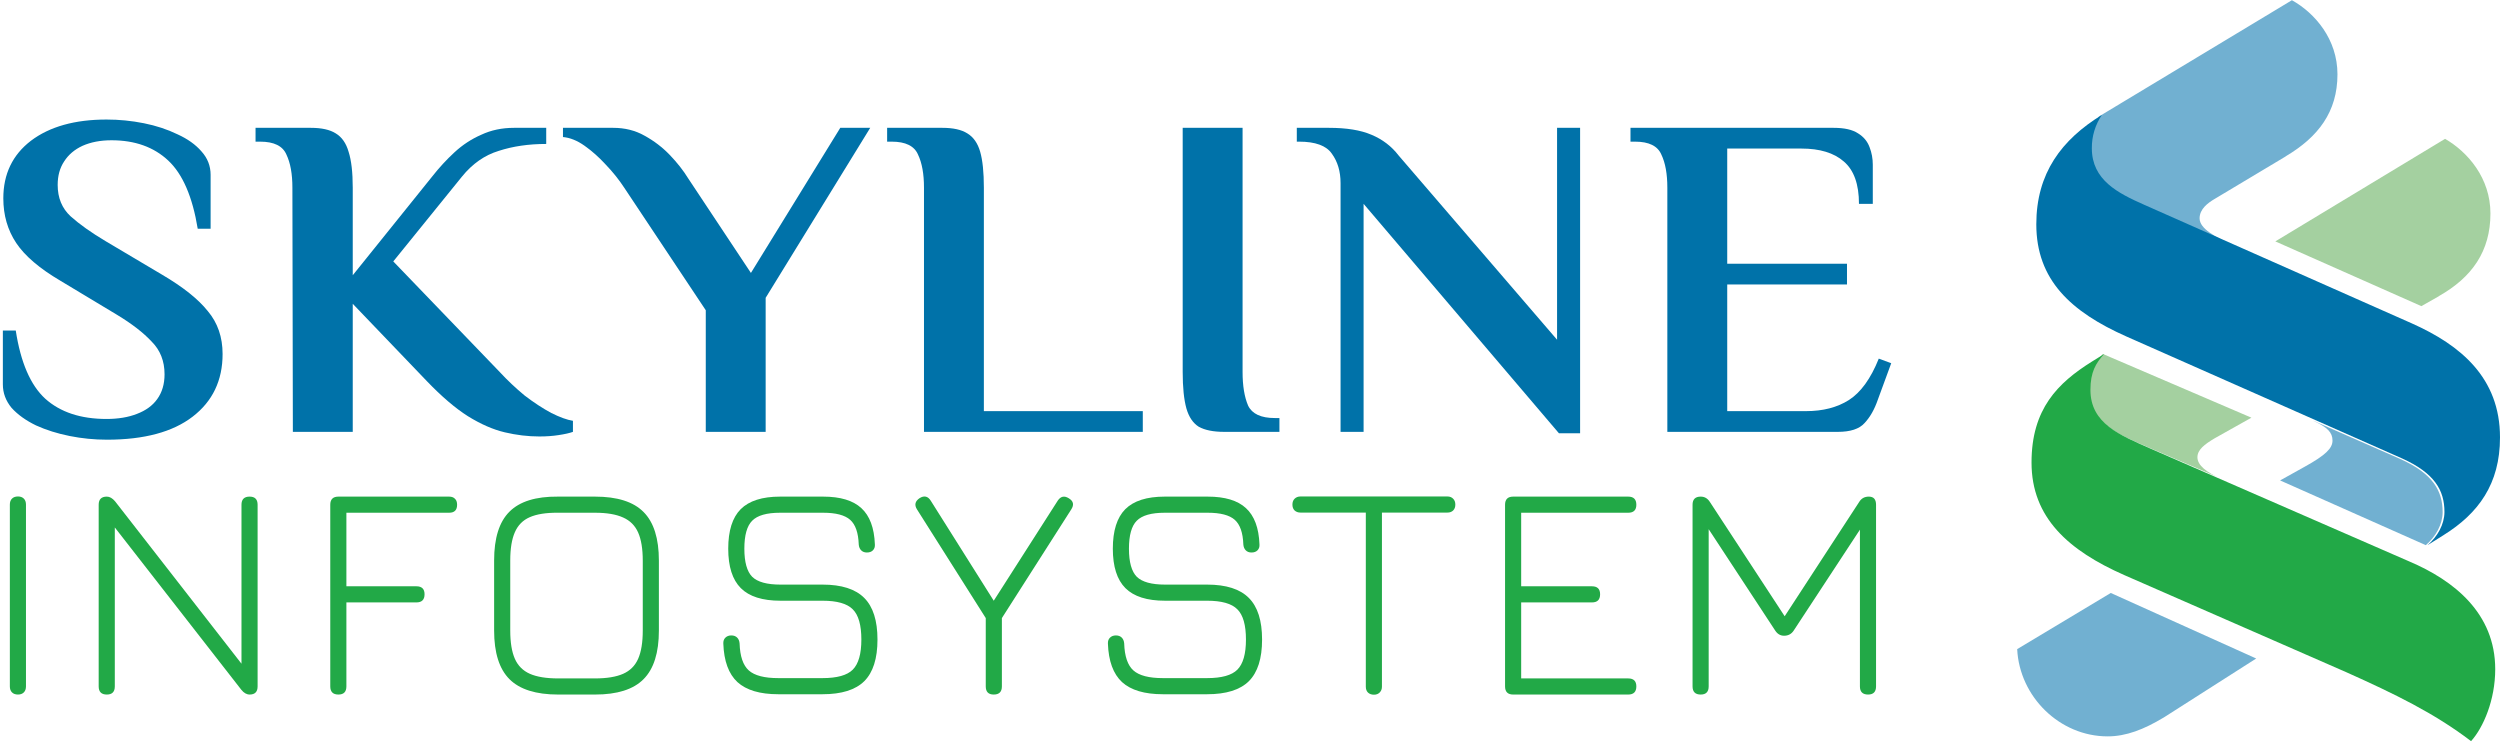 <svg width="521" height="155" viewBox="0 0 521 155" fill="none" xmlns="http://www.w3.org/2000/svg">
    <path
        d="M22.292 91.632C19.668 91.632 17.076 91.376 14.516 90.864C11.956 90.352 9.62 89.616 7.508 88.656C5.396 87.632 3.7 86.416 2.42 85.008C1.204 83.536 0.596 81.904 0.596 80.112V68.88H3.284C4.308 75.536 6.356 80.272 9.428 83.088C12.564 85.904 16.82 87.312 22.196 87.312C24.628 87.312 26.74 86.96 28.532 86.256C30.388 85.552 31.796 84.528 32.756 83.184C33.78 81.776 34.292 80.048 34.292 78C34.292 75.248 33.396 72.976 31.604 71.184C29.876 69.328 27.476 67.472 24.404 65.616L12.596 58.512C8.244 55.952 5.172 53.328 3.38 50.64C1.588 47.952 0.692 44.848 0.692 41.328C0.692 36.272 2.612 32.272 6.452 29.328C10.356 26.384 15.604 24.912 22.196 24.912C24.82 24.912 27.412 25.168 29.972 25.68C32.532 26.192 34.868 26.96 36.98 27.984C39.092 28.944 40.756 30.128 41.972 31.536C43.252 32.944 43.892 34.576 43.892 36.432V47.664H41.204C40.116 41.008 38.068 36.272 35.06 33.456C32.052 30.64 28.116 29.232 23.252 29.232C20.948 29.232 18.932 29.616 17.204 30.384C15.54 31.152 14.26 32.24 13.364 33.648C12.468 34.992 12.02 36.624 12.02 38.544C12.02 41.232 12.916 43.408 14.708 45.072C16.564 46.736 18.996 48.464 22.004 50.256L33.812 57.264C38.164 59.824 41.332 62.352 43.316 64.848C45.364 67.28 46.388 70.256 46.388 73.776C46.388 79.28 44.308 83.632 40.148 86.832C35.988 90.032 30.036 91.632 22.292 91.632Z"
        fill="#0072A9" />
    <path
        d="M112.392 90.96C110.024 90.96 107.624 90.672 105.192 90.096C102.76 89.52 100.2 88.4 97.512 86.736C94.888 85.072 92.04 82.64 88.968 79.44L73.512 63.312V90H61.032L60.936 39.12C60.936 36.24 60.52 33.936 59.688 32.208C58.92 30.416 57.096 29.52 54.216 29.52H53.256V26.64H64.776C67.016 26.64 68.744 27.024 69.96 27.792C71.24 28.56 72.136 29.84 72.648 31.632C73.224 33.424 73.512 35.92 73.512 39.12V57.36L90.12 36.72C91.528 34.928 93.064 33.264 94.728 31.728C96.392 30.192 98.248 28.976 100.296 28.08C102.344 27.12 104.616 26.64 107.112 26.64H113.832V30C110.184 30 106.888 30.48 103.944 31.44C101 32.336 98.44 34.128 96.264 36.816L81.96 54.48L104.136 77.52C105.736 79.248 107.464 80.88 109.32 82.416C111.24 83.888 113.096 85.104 114.888 86.064C116.68 86.96 118.184 87.504 119.4 87.696V90C118.696 90.256 117.704 90.48 116.424 90.672C115.208 90.864 113.864 90.96 112.392 90.96Z"
        fill="#0072A9" />
    <path
        d="M147.083 90V64.656L130.091 39.12C129.003 37.456 127.723 35.856 126.251 34.32C124.843 32.784 123.371 31.472 121.835 30.384C120.299 29.296 118.795 28.688 117.323 28.56V26.64H127.787C130.219 26.64 132.395 27.184 134.315 28.272C136.299 29.36 138.059 30.704 139.595 32.304C141.131 33.904 142.411 35.536 143.435 37.2L156.491 56.88L175.115 26.64H181.355L159.563 62.064V90H147.083Z"
        fill="#0072A9" />
    <path
        d="M192.558 90V39.12C192.558 36.24 192.142 33.936 191.31 32.208C190.542 30.416 188.718 29.52 185.838 29.52H184.878V26.64H196.398C198.638 26.64 200.366 27.024 201.582 27.792C202.862 28.56 203.758 29.84 204.27 31.632C204.782 33.424 205.038 35.92 205.038 39.12V85.68H238.158V90H192.558Z"
        fill="#0072A9" />
    <path
        d="M255.113 90C252.873 90 251.113 89.648 249.833 88.944C248.617 88.176 247.753 86.896 247.241 85.104C246.729 83.248 246.473 80.72 246.473 77.52V26.64H258.953V77.52C258.953 80.4 259.337 82.736 260.105 84.528C260.937 86.256 262.793 87.12 265.673 87.12H266.633V90H255.113Z"
        fill="#0072A9" />
    <path
        d="M324.877 90.288L284.173 42.48V90H279.373V38.16C279.373 35.728 278.765 33.68 277.549 32.016C276.397 30.352 274.125 29.52 270.733 29.52H270.253V26.64H276.973C280.621 26.64 283.565 27.12 285.805 28.08C288.109 29.04 289.997 30.48 291.469 32.4L324.493 70.8V26.64H329.293V90.288H324.877Z"
        fill="#0072A9" />
    <path
        d="M347.474 90V39.12C347.474 36.24 347.058 33.936 346.226 32.208C345.458 30.416 343.634 29.52 340.754 29.52H339.794V26.64H382.13C384.37 26.64 386.066 27.024 387.218 27.792C388.37 28.496 389.17 29.456 389.618 30.672C390.066 31.824 390.29 33.04 390.29 34.32V42.48H387.41C387.41 38.384 386.354 35.44 384.242 33.648C382.194 31.856 379.25 30.96 375.41 30.96H359.954V54.96H384.914V59.28H359.954V85.68H376.37C379.89 85.68 382.866 84.912 385.298 83.376C387.794 81.776 389.874 78.896 391.538 74.736L394.13 75.696L391.346 83.28C390.642 85.328 389.714 86.96 388.562 88.176C387.474 89.392 385.618 90 382.994 90H347.474Z"
        fill="#0072A9" />
    <path
        d="M3.749 144.743C3.215 144.743 2.799 144.594 2.501 144.295C2.202 143.997 2.053 143.581 2.053 143.047V105.159C2.053 104.626 2.202 104.21 2.501 103.911C2.799 103.613 3.215 103.463 3.749 103.463C4.261 103.463 4.666 103.613 4.965 103.911C5.263 104.21 5.413 104.626 5.413 105.159V143.047C5.413 143.581 5.263 143.997 4.965 144.295C4.666 144.594 4.261 144.743 3.749 144.743Z"
        fill="#22A947" />
    <path
        d="M22.261 144.743C21.131 144.743 20.565 144.178 20.565 143.047V105.191C20.565 104.061 21.131 103.495 22.261 103.495C22.859 103.495 23.435 103.826 23.989 104.487L51.093 139.303H50.325V105.191C50.325 104.061 50.891 103.495 52.021 103.495C53.131 103.495 53.685 104.061 53.685 105.191V143.047C53.685 144.178 53.131 144.743 52.021 144.743C51.403 144.743 50.827 144.413 50.293 143.751L23.157 108.935H23.925V143.047C23.925 144.178 23.371 144.743 22.261 144.743Z"
        fill="#22A947" />
    <path
        d="M70.524 144.743C69.393 144.743 68.828 144.178 68.828 143.047V105.191C68.828 104.061 69.393 103.495 70.524 103.495H93.596C94.129 103.495 94.534 103.645 94.812 103.943C95.11 104.221 95.26 104.637 95.26 105.191C95.26 106.301 94.705 106.855 93.596 106.855H72.188V122.183H86.78C87.91 122.183 88.476 122.738 88.476 123.847C88.476 124.978 87.91 125.543 86.78 125.543H72.188V143.047C72.188 144.178 71.633 144.743 70.524 144.743Z"
        fill="#22A947" />
    <path
        d="M116.32 144.743C111.691 144.743 108.31 143.677 106.176 141.543C104.043 139.41 102.976 136.029 102.976 131.399V116.807C102.976 112.135 104.043 108.743 106.176 106.631C108.31 104.498 111.67 103.453 116.256 103.495H124C128.63 103.495 132 104.562 134.112 106.695C136.246 108.829 137.312 112.21 137.312 116.839V131.399C137.312 136.029 136.246 139.41 134.112 141.543C132 143.677 128.63 144.743 124 144.743H116.32ZM116.32 141.383H124C126.454 141.383 128.406 141.063 129.856 140.423C131.307 139.783 132.352 138.738 132.992 137.287C133.632 135.837 133.952 133.874 133.952 131.399V116.839C133.952 114.386 133.632 112.434 132.992 110.983C132.352 109.533 131.307 108.487 129.856 107.847C128.406 107.186 126.454 106.855 124 106.855H116.256C113.803 106.834 111.851 107.143 110.4 107.783C108.971 108.402 107.936 109.447 107.296 110.919C106.656 112.37 106.336 114.333 106.336 116.807V131.399C106.336 133.874 106.656 135.837 107.296 137.287C107.936 138.738 108.982 139.783 110.432 140.423C111.883 141.063 113.846 141.383 116.32 141.383Z"
        fill="#22A947" />
    <path
        d="M162.195 144.679C158.376 144.679 155.539 143.837 153.683 142.151C151.848 140.445 150.867 137.767 150.739 134.119C150.717 133.607 150.856 133.202 151.155 132.903C151.475 132.583 151.891 132.423 152.403 132.423C152.915 132.423 153.32 132.573 153.619 132.871C153.917 133.17 154.088 133.575 154.131 134.087C154.216 136.775 154.856 138.653 156.051 139.719C157.245 140.786 159.293 141.319 162.195 141.319H171.411C174.44 141.319 176.541 140.733 177.715 139.559C178.909 138.365 179.507 136.274 179.507 133.287C179.507 130.258 178.909 128.157 177.715 126.983C176.541 125.789 174.44 125.191 171.411 125.191H162.643C158.888 125.191 156.136 124.317 154.387 122.567C152.637 120.818 151.763 118.077 151.763 114.343C151.763 110.61 152.627 107.869 154.355 106.119C156.104 104.37 158.845 103.495 162.579 103.495H171.539C175.123 103.495 177.779 104.295 179.507 105.895C181.256 107.495 182.195 110.013 182.323 113.447C182.365 113.959 182.227 114.375 181.907 114.695C181.608 114.994 181.192 115.143 180.659 115.143C180.168 115.143 179.773 114.994 179.475 114.695C179.176 114.397 179.005 113.991 178.963 113.479C178.877 111.026 178.28 109.309 177.171 108.327C176.061 107.346 174.184 106.855 171.539 106.855H162.579C159.784 106.855 157.843 107.41 156.755 108.519C155.667 109.607 155.123 111.549 155.123 114.343C155.123 117.138 155.667 119.09 156.755 120.199C157.864 121.287 159.827 121.831 162.643 121.831H171.411C175.379 121.831 178.28 122.759 180.115 124.615C181.949 126.45 182.867 129.341 182.867 133.287C182.867 137.234 181.949 140.125 180.115 141.959C178.28 143.773 175.379 144.679 171.411 144.679H162.195Z"
        fill="#22A947" />
    <path
        d="M207.096 144.743C205.986 144.743 205.432 144.178 205.432 143.047V128.807L191.096 106.151C190.52 105.234 190.701 104.455 191.64 103.815C192.6 103.218 193.378 103.399 193.976 104.359L207.096 125.191L220.44 104.327C220.738 103.879 221.08 103.613 221.464 103.527C221.848 103.442 222.274 103.549 222.744 103.847C223.704 104.423 223.874 105.191 223.256 106.151L208.792 128.807V143.047C208.792 144.178 208.226 144.743 207.096 144.743Z"
        fill="#22A947" />
    <path
        d="M242.345 144.679C238.526 144.679 235.689 143.837 233.833 142.151C231.998 140.445 231.017 137.767 230.889 134.119C230.867 133.607 231.006 133.202 231.305 132.903C231.625 132.583 232.041 132.423 232.553 132.423C233.065 132.423 233.47 132.573 233.769 132.871C234.067 133.17 234.238 133.575 234.281 134.087C234.366 136.775 235.006 138.653 236.201 139.719C237.395 140.786 239.443 141.319 242.345 141.319H251.561C254.59 141.319 256.691 140.733 257.865 139.559C259.059 138.365 259.657 136.274 259.657 133.287C259.657 130.258 259.059 128.157 257.865 126.983C256.691 125.789 254.59 125.191 251.561 125.191H242.793C239.038 125.191 236.286 124.317 234.537 122.567C232.787 120.818 231.913 118.077 231.913 114.343C231.913 110.61 232.777 107.869 234.505 106.119C236.254 104.37 238.995 103.495 242.729 103.495H251.689C255.273 103.495 257.929 104.295 259.657 105.895C261.406 107.495 262.345 110.013 262.473 113.447C262.515 113.959 262.377 114.375 262.057 114.695C261.758 114.994 261.342 115.143 260.809 115.143C260.318 115.143 259.923 114.994 259.625 114.695C259.326 114.397 259.155 113.991 259.113 113.479C259.027 111.026 258.43 109.309 257.321 108.327C256.211 107.346 254.334 106.855 251.689 106.855H242.729C239.934 106.855 237.993 107.41 236.905 108.519C235.817 109.607 235.273 111.549 235.273 114.343C235.273 117.138 235.817 119.09 236.905 120.199C238.014 121.287 239.977 121.831 242.793 121.831H251.561C255.529 121.831 258.43 122.759 260.265 124.615C262.099 126.45 263.017 129.341 263.017 133.287C263.017 137.234 262.099 140.125 260.265 141.959C258.43 143.773 255.529 144.679 251.561 144.679H242.345Z"
        fill="#22A947" />
    <path
        d="M286.332 144.775C285.82 144.775 285.404 144.626 285.084 144.327C284.786 144.029 284.636 143.623 284.636 143.111V106.823H271.036C270.524 106.823 270.108 106.674 269.788 106.375C269.49 106.077 269.34 105.671 269.34 105.159C269.34 104.647 269.49 104.242 269.788 103.943C270.108 103.623 270.524 103.463 271.036 103.463H301.628C302.14 103.463 302.546 103.623 302.844 103.943C303.143 104.242 303.292 104.647 303.292 105.159C303.292 105.671 303.143 106.077 302.844 106.375C302.546 106.674 302.14 106.823 301.628 106.823H287.996V143.111C287.996 143.602 287.836 144.007 287.516 144.327C287.218 144.626 286.823 144.775 286.332 144.775Z"
        fill="#22A947" />
    <path
        d="M315.349 144.743C314.218 144.743 313.653 144.178 313.653 143.047V105.191C313.653 104.061 314.218 103.495 315.349 103.495H339.317C340.447 103.495 341.013 104.061 341.013 105.191C341.013 106.301 340.447 106.855 339.317 106.855H317.013V122.183H331.765C332.895 122.183 333.461 122.738 333.461 123.847C333.461 124.978 332.895 125.543 331.765 125.543H317.013V141.383H339.317C340.447 141.383 341.013 141.938 341.013 143.047C341.013 144.178 340.447 144.743 339.317 144.743H315.349Z"
        fill="#22A947" />
    <path
        d="M354.424 144.743C353.293 144.743 352.728 144.178 352.728 143.047V105.191C352.728 104.061 353.293 103.495 354.424 103.495C355.234 103.495 355.874 103.869 356.344 104.615L372.28 128.967L371.512 129.063L387.448 104.615C387.896 103.869 388.568 103.495 389.464 103.495C390.466 103.495 390.968 104.061 390.968 105.191V143.047C390.968 144.178 390.413 144.743 389.304 144.743C388.173 144.743 387.608 144.178 387.608 143.047V108.551L388.6 108.871L373.816 131.399C373.346 132.125 372.674 132.487 371.8 132.487C371.032 132.487 370.413 132.125 369.944 131.399L355.16 108.871L356.088 109.223V143.047C356.088 144.178 355.533 144.743 354.424 144.743Z"
        fill="#22A947" />
    <path fill-rule="evenodd" clip-rule="evenodd"
        d="M450.847 149.57C446.784 152.008 443.099 153.46 439.233 153.46C429.226 153.46 420.862 145.183 420.381 135.278L439.883 123.574L470.192 137.232L450.847 149.578V149.57Z"
        fill="#71B0D1" />
    <path fill-rule="evenodd" clip-rule="evenodd"
        d="M462.667 99.644L448.039 93.378C441.497 90.554 435.325 88.174 435.325 81.182C435.325 77.551 436.458 75.654 438.23 73.762L469.196 87.044L461.521 91.349C459.408 92.612 457.943 93.721 457.943 95.303C457.943 97.013 459.956 98.47 462.667 99.664V99.644Z"
        fill="#A4D0A0" />
    <path fill-rule="evenodd" clip-rule="evenodd"
        d="M476.346 32.592L461.48 41.489C460.159 42.276 458.395 43.542 458.395 45.498C458.395 47.717 461.825 49.421 464.878 50.849L446.272 42.735C440.792 40.357 435.325 37.655 435.325 31.14C435.297 28.696 436.026 26.302 437.415 24.279L477.634 0.042C482.455 2.735 487.128 8.188 487.128 15.495C487.128 23.321 483.109 28.559 476.346 32.572V32.592Z"
        fill="#71B0D1" />
    <path fill-rule="evenodd" clip-rule="evenodd"
        d="M508.281 61.719L504.613 63.8L474.177 50.306L509.552 28.932C514.325 31.696 519.008 37.139 519.008 44.499C519.008 52.383 515.132 57.822 508.269 61.702L508.281 61.719Z"
        fill="#A4D0A0" />
    <path fill-rule="evenodd" clip-rule="evenodd"
        d="M482.15 87.709L500.201 95.644C506.965 98.678 509.045 102.234 509.045 106.727C509.045 109.282 507.603 111.849 505.531 113.611L475.174 100.121L480.311 97.259C484.651 94.859 486.094 93.416 486.094 91.818C486.094 90.154 485.08 89.058 482.15 87.73V87.709Z"
        fill="#71B0D1" />
    <path fill-rule="evenodd" clip-rule="evenodd"
        d="M514.974 154.457C507.252 148.576 499.013 144.597 488.998 140.103L442.709 119.852C431.079 114.723 423.37 107.892 423.37 96.391C423.37 85.215 428.84 79.805 435.953 75.355L438.521 73.762C436.754 75.668 435.645 77.578 435.645 81.236C435.645 88.279 441.756 90.66 448.232 93.521L502.066 116.991C511.431 120.969 520.004 127.813 520.004 139.465C520.004 145.869 517.538 151.6 514.97 154.457H514.974Z"
        fill="#22A947" />
    <path fill-rule="evenodd" clip-rule="evenodd"
        d="M509.263 111.508L505.9 113.611C507.977 111.837 509.423 109.253 509.423 106.68C509.423 102.153 507.334 98.576 500.558 95.522L443.165 70.135C431.58 64.99 424.366 58.339 424.366 46.745C424.366 36.068 429.655 29.096 438.032 23.951C436.645 26.001 435.915 28.428 435.939 30.907C435.939 37.517 441.383 40.258 446.84 42.67L502.639 67.398C512.786 71.926 521 78.717 521 91.163C521 100.873 516.494 106.993 509.263 111.504V111.508Z"
        fill="#0072A9" />
</svg>
